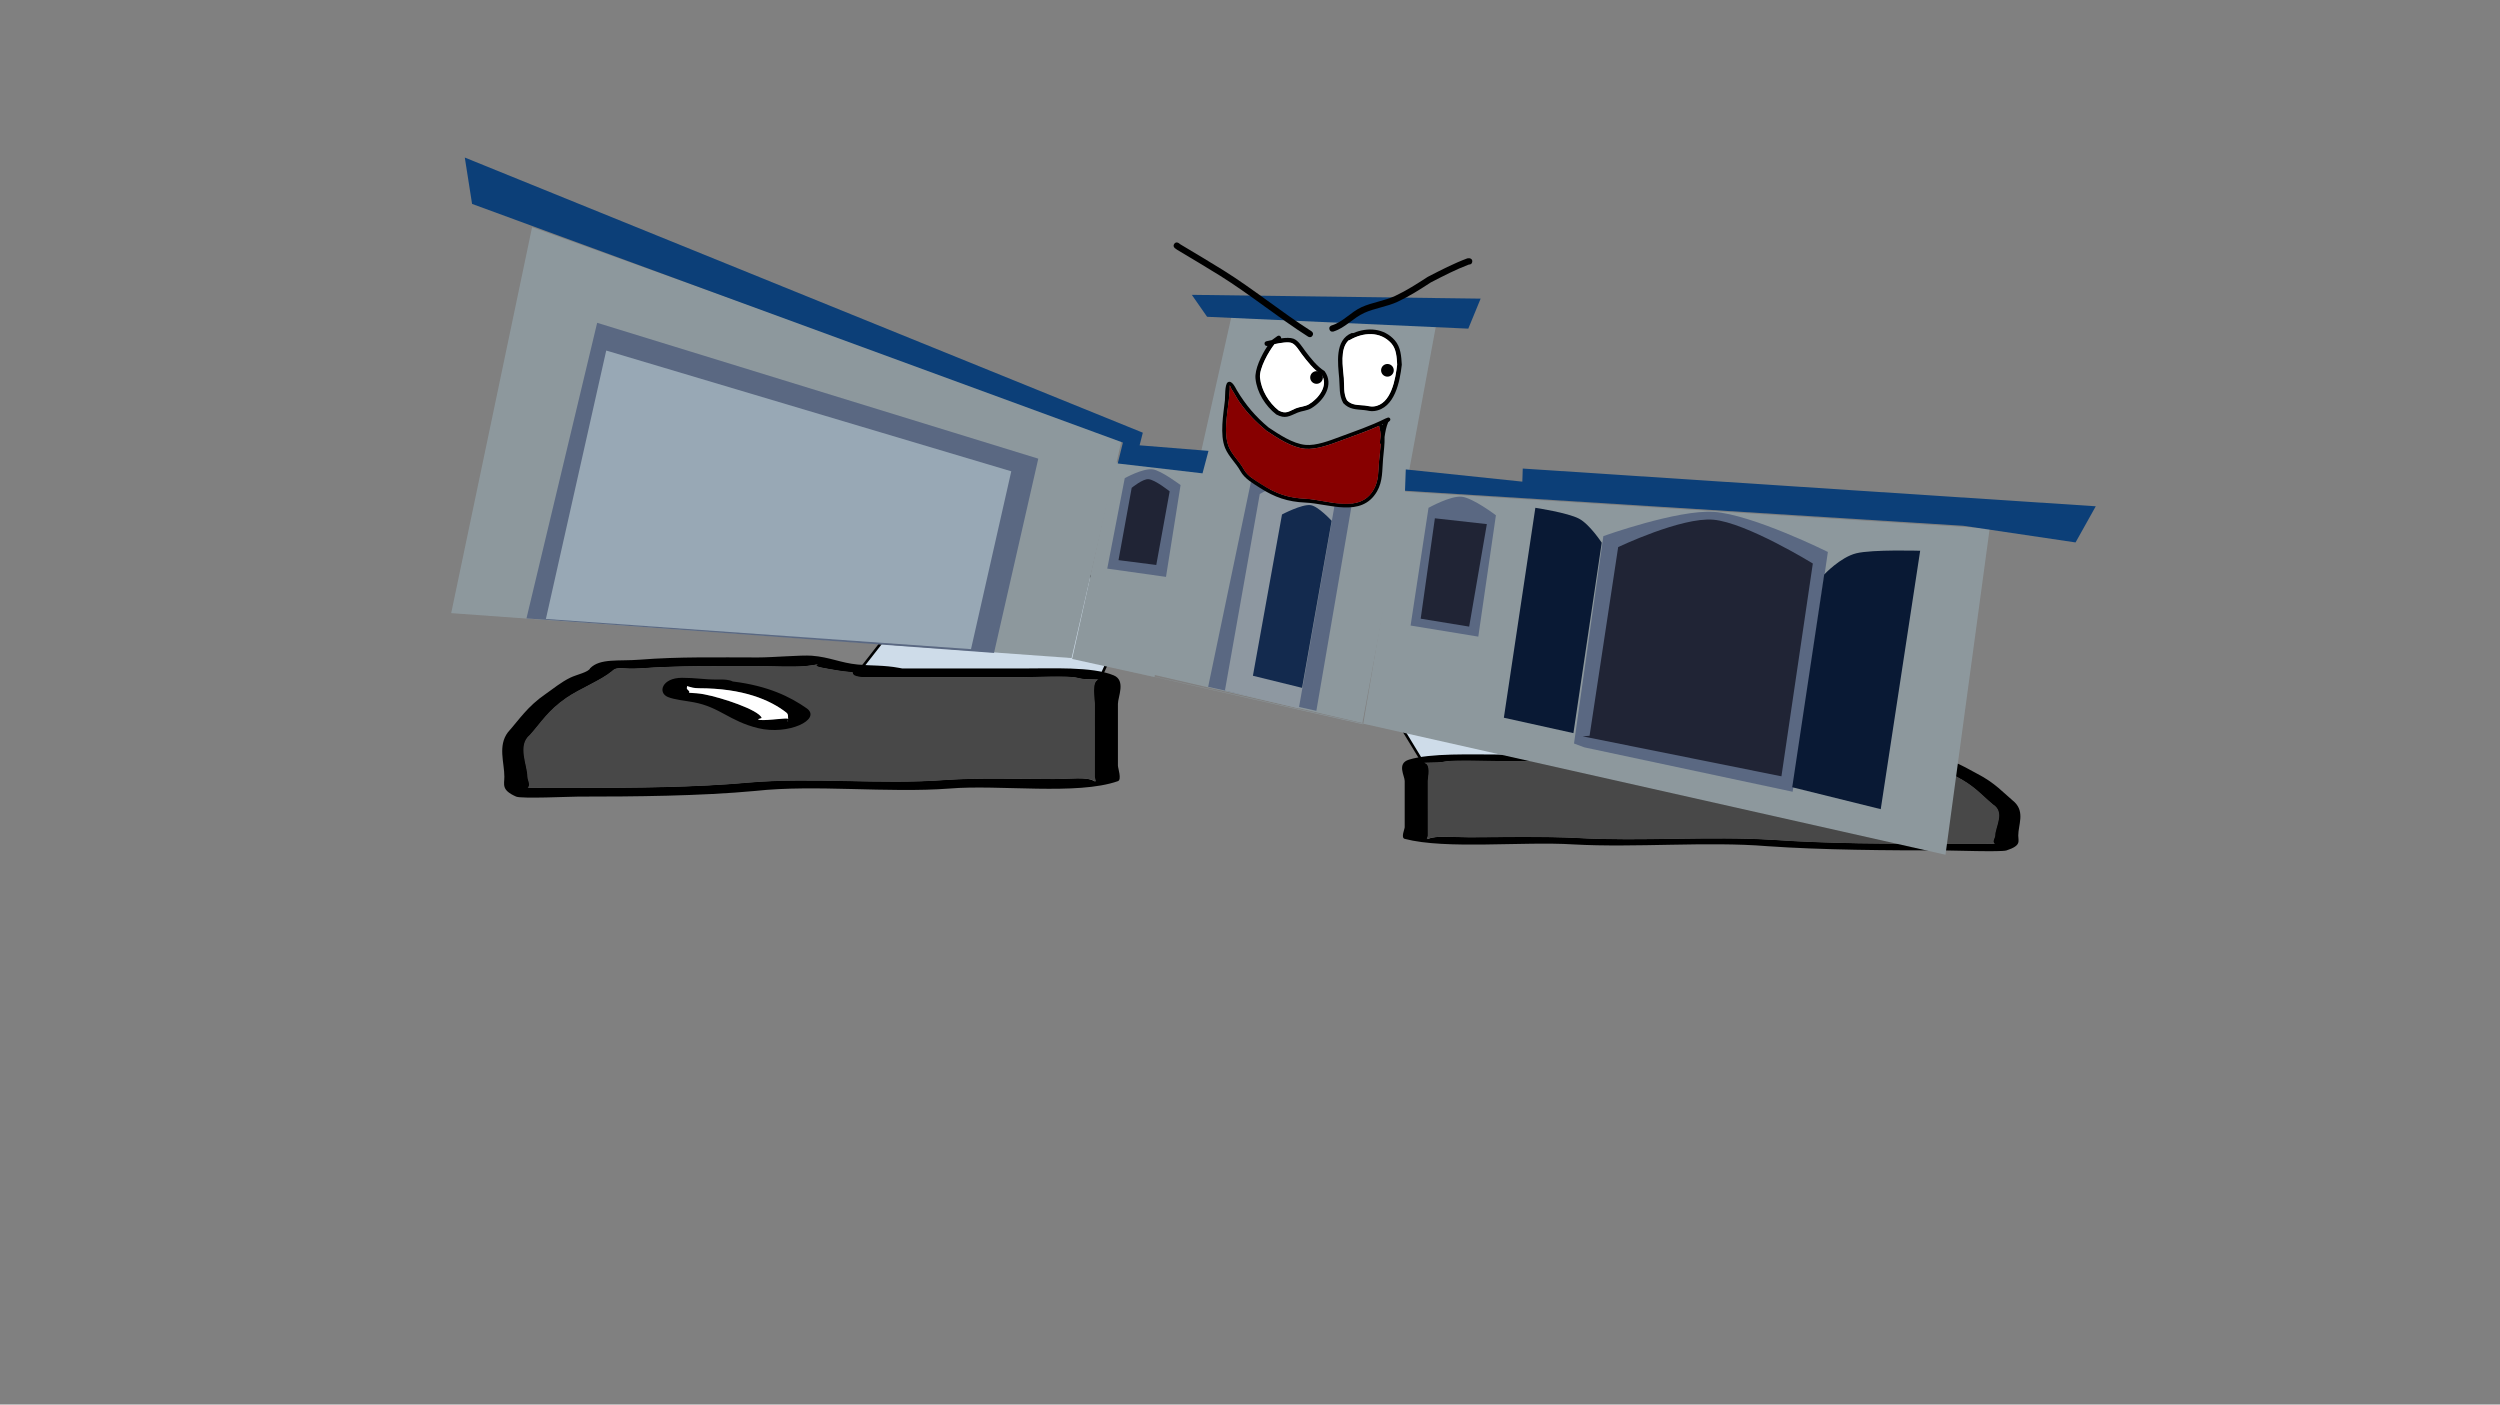 <svg version="1.1" xmlns="http://www.w3.org/2000/svg" xmlns:xlink="http://www.w3.org/1999/xlink" width="959.459" height="539.039" viewBox="0,0,959.459,539.039"><rect x="0" y="0" width="959.459" height="539.039" fill="#808080" stroke="none"/><g transform="translate(159.73,89.52)"><g data-paper-data="{&quot;isPaintingLayer&quot;:true}" fill-rule="nonzero" stroke-linejoin="miter" stroke-miterlimit="10" stroke-dasharray="" stroke-dashoffset="0" style="mix-blend-mode: normal"><g stroke-width="1"><path d="M385.702,202.038l-17.302,-28.434l82.184,0.252l29.413,28.183z" data-paper-data="{&quot;index&quot;:null}" fill="#cedce9" stroke="#000000" stroke-linecap="round"/><path d="M487.814,200.561c-2.224,0.312 -4.411,0.49 -6.576,0.619c0.015,0.048 0.022,0.098 0.022,0.15c0,1.269 -4.528,1.269 -4.528,1.269c-20,0 -40.001,0 -60.001,0c-5.147,0 -17.953,-0.576 -21.749,0.183c-2.187,0.437 -3.752,0.394 -6.554,0.451c-0.316,0.006 -0.891,0.02 -1.4,0.029c2.709,0.542 1.4,5.551 1.4,6.951c0,5.922 0,11.845 0,17.767c0,1.058 0,2.115 0,3.173c0,0.423 -0.796,1.628 0,1.269c3.03,-1.367 8.944,-0.632 15.849,-0.635c13.612,-0.005 28.186,-0.413 41.556,0.274c24.414,1.368 50.662,-0.818 74.881,0.707c20.398,1.429 44.815,1.558 65.83,1.558c5.283,0 10.566,0 15.849,0c0.795,0 2.043,-0.03 3.335,-0.063c-1.3,-0.651 0.061,-2.225 0.061,-3.11c0,-3.304 3.952,-9.004 -0.9,-11.972c-4.287,-3.605 -7,-7.075 -13.993,-10.67c-5.16,-2.652 -13.193,-5.004 -17.463,-7.639c-2.07,-1.57 -3.923,-0.448 -10.664,-0.811c-14.916,-0.804 -29.875,-0.635 -45.284,-0.635c-5.617,0 -12.671,0.32 -18.114,0c-1.149,-0.067 -3.308,-0.318 -4.927,-0.524c2.96,0.641 -3.795,1.261 -6.633,1.659zM416.731,200.06c15.116,0 30.231,0 45.347,0c0.436,-0.061 0.872,-0.122 1.308,-0.183c5.743,-0.805 10.929,-0.592 15.849,-0.952c6.706,-0.491 10.717,-2.145 17.635,-2.538c3.975,-0.226 14.983,0.501 20.617,0.501c15.277,0 30.537,-0.245 45.284,0.635c8.284,0.494 15.285,-0.469 19.159,2.47c0.571,1.116 5.142,1.814 7.533,2.673c3.654,1.313 6.708,3.256 9.535,4.71c7.009,3.603 10.091,7.308 14.485,11.003c3.927,3.894 1.364,8.724 1.364,12.775c0,2.24 1.26,3.818 -4.528,5.711c-2.018,0.66 -20.665,0 -23.774,0c-21.676,0 -47.004,-0.161 -68.027,-1.634c-23.096,-1.892 -50.588,0.658 -74.461,-0.68c-19.237,-1.214 -48.931,2.021 -64.685,-2.128c-1.56,-0.411 0,-3.766 0,-4.442c0,-5.922 0,-11.845 0,-17.767c0,-1.98 -3.114,-6.708 1.61,-8.182c8.245,-2.573 23.676,-1.971 35.749,-1.971z" data-paper-data="{&quot;index&quot;:null}" fill="#000000" stroke="none" stroke-linecap="butt"/><path d="M481.175,201.118c2.165,-0.129 4.378,-0.309 6.602,-0.62c2.839,-0.398 9.62,-1.019 6.66,-1.659c1.619,0.205 3.796,0.456 4.945,0.524c5.443,0.32 12.56,0.003 18.177,0.003c15.409,0 30.465,-0.152 45.381,0.652c6.741,0.363 8.608,-0.754 10.678,0.816c4.27,2.635 12.336,5.005 17.497,7.657c6.994,3.595 9.715,7.09 14.003,10.694c4.852,2.969 0.878,8.69 0.878,11.994c0,0.884 -1.369,2.463 -0.07,3.114c-1.292,0.033 -2.542,0.064 -3.337,0.064c-5.283,0 -10.575,0.004 -15.859,0.004c-21.016,0 -45.532,-0.107 -65.93,-1.536c-24.219,-1.525 -50.707,0.649 -75.121,-0.719c-13.369,-0.686 -27.984,-0.293 -41.597,-0.288c-6.906,0.002 -12.824,-0.735 -15.855,0.632c-0.796,0.359 -0.003,-0.848 -0.003,-1.271c0,-1.058 -0.008,-2.12 -0.008,-3.178c0,-5.922 -0.009,-11.88 -0.009,-17.802c0,-1.4 1.323,-6.421 -1.386,-6.963c0.508,-0.009 1.084,-0.023 1.4,-0.029c2.802,-0.057 4.371,-0.016 6.557,-0.453c3.796,-0.759 16.614,-0.189 21.76,-0.189c20,0 40.107,-0.025 60.108,-0.025c0,0 4.551,-0.002 4.551,-1.271c0,-0.052 -0.007,-0.102 -0.022,-0.15z" data-paper-data="{&quot;noHover&quot;:false,&quot;origItem&quot;:[&quot;Path&quot;,{&quot;applyMatrix&quot;:true,&quot;segments&quot;:[[[579.60736,595.76373],[0.95609,-0.20262],[0.00646,0.07548]],[[579.61718,596],[0,-0.08208],[0,2]],[[577.61718,598],[0,0],[-8.83333,0]],[[551.11718,598],[8.83333,0],[-2.27308,0]],[[541.51161,598.28885],[1.67648,-1.19621],[-0.96568,0.68904]],[[538.61718,599],[1.23739,-0.09027],[-0.13966,0.01019]],[[537.99901,599.04541],[0.22447,-0.0134],[1.19653,0.85421]],[[538.61718,610],[0,-2.20646],[0,9.33333]],[[538.61718,638],[0,-9.33333],[0,1.66667]],[[538.61718,643],[0,-1.66667],[0,0.66667]],[[538.61718,645],[-0.35177,0.56631],[1.33831,-2.15456]],[[545.61718,644],[-3.04994,0.00386],[6.01206,-0.00761]],[[563.97058,644.43107],[-5.90478,-1.08158],[10.78253,2.15651]],[[597.04254,645.54479],[-10.6965,-2.40266],[9.00888,2.25222]],[[626.11718,648],[-9.28168,0],[2.33333,0]],[[633.11718,648],[-2.33333,0],[0.35109,0]],[[634.59021,647.90091],[-0.5707,0.05184],[-0.57412,-1.02596]],[[634.61718,643],[0,1.39387],[0,-5.20707]],[[634.21982,624.13246],[2.14282,4.67827],[-1.8936,-5.6808]],[[628.03948,607.31672],[3.08887,5.66543],[-2.2791,-4.1802]],[[620.32688,595.27881],[1.8857,4.15235],[-0.91417,-2.47477]],[[615.61718,594],[2.9771,0.57275],[-6.58756,-1.26734]],[[595.61718,593],[6.8054,0],[-2.48058,0]],[[587.61718,593],[2.40395,0.50364],[-0.50743,-0.10631]],[[585.44122,592.1748],[0.71481,0.32365],[1.30749,1.01011]],[[582.51161,594.78885],[1.25365,-0.62682],[-0.98239,0.4912]]],&quot;closed&quot;:true}],&quot;index&quot;:null}" fill="#484848" stroke="none" stroke-linecap="butt"/><path d="M544.658,205.771c0,-0.147 -0.063,-0.394 -0.123,-0.636c-0.233,0.098 -0.581,0.182 -1.029,0.253c-1.342,0.382 -3.377,0.382 -3.377,0.382c-17.249,0 -27.211,3.369 -33.309,6.913c-0.717,0.402 -0.654,0.887 -0.654,1.336c0,0.128 -0.044,0.331 -0.091,0.541c0.046,-0.068 0.159,-0.123 0.391,-0.159c1.024,-0.158 9.928,0.808 11.021,0.252c0.328,-0.167 -1.611,-0.198 -1.504,-0.387c1.315,-2.315 15.264,-5.816 22.12,-6.777c1.778,-0.249 3.78,-0.375 5.77,-0.432c-0.778,-0.34 0.783,-0.859 0.783,-1.288zM506.051,214.667c-0.103,0.451 -0.194,0.882 0.115,0.623c0.211,-0.178 -0.094,-0.427 -0.115,-0.623zM498.72,211.549c6.472,-3.419 15.08,-6.537 28.493,-7.764c1.26,-0.552 3.859,-0.552 3.859,-0.552h2.264c5.127,0 7.839,-0.501 13.346,-0.501c7.648,0 9.421,4.262 5.421,5.51c-2.524,0.788 -6.572,1.046 -9.95,1.519c-10,1.401 -13.71,5.428 -24.667,7.431c-11.613,2.123 -24.398,-2.488 -18.767,-5.644z" data-paper-data="{&quot;index&quot;:null}" fill="#000000" stroke="none" stroke-linecap="butt"/><path d="M544.703,205.093c0.06,0.242 0.133,0.492 0.133,0.639c0,0.429 -1.543,0.957 -0.764,1.296c-1.99,0.057 -4.004,0.178 -5.782,0.427c-6.857,0.961 -20.873,4.444 -22.188,6.759c-0.107,0.188 1.617,0.331 1.288,0.498c-1.093,0.556 -10.074,-0.427 -11.098,-0.269c-0.232,0.036 -0.345,0.092 -0.39,0.159c0.048,-0.21 0.083,-0.416 0.083,-0.544c0,-0.45 -0.083,-0.943 0.634,-1.345c6.098,-3.544 16.42,-6.987 33.668,-6.987c0,0 2.045,0.003 3.386,-0.38c0.447,-0.071 0.796,-0.155 1.029,-0.253z" data-paper-data="{&quot;noHover&quot;:false,&quot;origItem&quot;:[&quot;Path&quot;,{&quot;applyMatrix&quot;:true,&quot;segments&quot;:[[[607.563,601.99816],[0.02649,0.38155],[-0.10299,0.15484]],[[607.10872,602.39727],[0.1976,-0.11227],[-0.59254,0.60273]],[[605.61718,603],[0,0],[-7.618,0]],[[590.90604,613.89443],[2.69308,-5.58508],[-0.31682,0.63364]],[[590.61718,616],[0,-0.70843],[0,0.20156]],[[590.57685,616.85325],[0.02106,-0.33136],[0.02013,-0.10671]],[[590.74964,616.60263],[-0.10238,0.05628],[0.45234,-0.24865]],[[595.61718,617],[-0.48256,0.87548],[0.14503,-0.26312]],[[594.95308,616.3906],[-0.04725,0.29671],[0.58086,-3.64773]],[[604.72276,605.71115],[-3.02833,1.51416],[0.78545,-0.39273]],[[607.27135,605.03032],[-0.87898,0.0905],[-0.34365,-0.53523]],[[607.61718,603],[0,0.6759],[0,-0.23192]]],&quot;closed&quot;:true}],&quot;index&quot;:null}" fill="#ffffff" stroke="none" stroke-linecap="butt"/></g><g stroke-width="1"><path d="M168.686,169.682l29.413,-37.65l82.184,-0.336l-17.302,37.986z" data-paper-data="{&quot;index&quot;:null}" fill="#cedce9" stroke="#000000" stroke-linecap="round"/><path d="M160.869,167.708c-2.838,-0.531 -9.594,-1.36 -6.633,-2.216c-1.619,0.274 -3.778,0.609 -4.927,0.7c-5.443,0.427 -12.497,0 -18.114,0c-15.409,0 -30.368,-0.227 -45.284,0.848c-6.741,0.486 -8.594,-1.014 -10.664,1.084c-4.27,3.52 -12.303,6.661 -17.463,10.205c-6.994,4.803 -9.706,9.439 -13.993,14.255c-4.852,3.966 -0.9,11.58 -0.9,15.994c0,1.182 1.361,3.285 0.061,4.154c1.292,0.044 2.54,0.084 3.335,0.084c5.283,0 10.566,0 15.849,0c21.015,0 45.433,-0.172 65.83,-2.081c24.219,-2.037 50.467,0.884 74.881,-0.944c13.37,-0.917 27.943,-0.372 41.556,-0.365c6.906,0.003 12.819,-0.979 15.849,0.848c0.796,0.48 0,-1.13 0,-1.695c0,-1.413 0,-2.826 0,-4.239c0,-7.912 0,-15.824 0,-23.736c0,-1.87 -1.31,-8.562 1.4,-9.286c-0.508,-0.011 -1.083,-0.03 -1.4,-0.038c-2.802,-0.077 -4.367,-0.019 -6.554,-0.603c-3.796,-1.014 -16.602,-0.245 -21.749,-0.245c-20,0 -40.001,0 -60.001,0c0,0 -4.528,0 -4.528,-1.695c0,-0.07 0.008,-0.136 0.022,-0.2c-2.165,-0.172 -4.351,-0.41 -6.576,-0.826zM231.952,167.039c12.073,0 27.504,-0.805 35.749,2.633c4.725,1.97 1.61,8.285 1.61,10.931c0,7.912 0,15.824 0,23.736c0,0.903 1.56,5.385 0,5.934c-15.754,5.542 -45.448,1.22 -64.685,2.843c-23.873,1.788 -51.365,-1.619 -74.461,0.909c-21.023,1.968 -46.351,2.183 -68.027,2.183c-3.109,0 -21.756,0.882 -23.774,0c-5.788,-2.528 -4.528,-4.637 -4.528,-7.629c0,-5.412 -2.563,-11.864 1.364,-17.066c4.394,-4.936 7.476,-9.886 14.485,-14.699c2.827,-1.941 5.881,-4.538 9.535,-6.292c2.391,-1.147 6.962,-2.08 7.533,-3.571c3.874,-3.927 10.875,-2.64 19.159,-3.3c14.747,-1.175 30.007,-0.848 45.284,-0.848c5.634,0 16.642,-0.971 20.617,-0.669c6.919,0.526 10.93,2.735 17.635,3.391c4.921,0.481 10.106,0.196 15.849,1.272c0.436,0.082 0.872,0.163 1.308,0.245c15.116,0 30.231,0 45.347,0z" data-paper-data="{&quot;index&quot;:null}" fill="#000000" stroke="none" stroke-linecap="butt"/><path d="M167.507,168.453c-0.015,0.064 -0.022,0.131 -0.022,0.2c0,1.695 4.551,1.698 4.551,1.698c20,0 40.107,0.034 60.108,0.034c5.147,0 17.965,-0.761 21.76,0.253c2.186,0.584 3.755,0.529 6.557,0.606c0.316,0.009 0.892,0.028 1.4,0.039c-2.709,0.724 -1.386,7.432 -1.386,9.302c0,7.912 -0.009,15.871 -0.009,23.783c0,1.413 -0.008,2.833 -0.008,4.245c0,0.565 0.793,2.178 -0.003,1.698c-3.03,-1.826 -8.949,-0.841 -15.855,-0.844c-13.612,-0.006 -28.227,-0.532 -41.597,0.385c-24.414,1.828 -50.902,-1.076 -75.121,0.961c-20.398,1.909 -44.914,2.052 -65.93,2.052c-5.283,0 -10.575,-0.005 -15.859,-0.005c-0.795,0 -2.045,-0.041 -3.337,-0.085c1.3,-0.87 -0.07,-2.979 -0.07,-4.16c0,-4.414 -3.973,-12.058 0.878,-16.023c4.287,-4.816 7.009,-9.484 14.003,-14.287c5.16,-3.544 13.227,-6.71 17.497,-10.23c2.07,-2.098 3.937,-0.605 10.678,-1.09c14.915,-1.074 29.972,-0.871 45.381,-0.871c5.617,0 12.734,0.423 18.177,-0.004c1.149,-0.09 3.326,-0.425 4.945,-0.7c-2.96,0.856 3.821,1.686 6.66,2.217c2.224,0.416 4.437,0.657 6.602,0.829z" data-paper-data="{&quot;noHover&quot;:false,&quot;origItem&quot;:[&quot;Path&quot;,{&quot;applyMatrix&quot;:true,&quot;segments&quot;:[[[579.60736,595.76373],[0.95609,-0.20262],[0.00646,0.07548]],[[579.61718,596],[0,-0.08208],[0,2]],[[577.61718,598],[0,0],[-8.83333,0]],[[551.11718,598],[8.83333,0],[-2.27308,0]],[[541.51161,598.28885],[1.67648,-1.19621],[-0.96568,0.68904]],[[538.61718,599],[1.23739,-0.09027],[-0.13966,0.01019]],[[537.99901,599.04541],[0.22447,-0.0134],[1.19653,0.85421]],[[538.61718,610],[0,-2.20646],[0,9.33333]],[[538.61718,638],[0,-9.33333],[0,1.66667]],[[538.61718,643],[0,-1.66667],[0,0.66667]],[[538.61718,645],[-0.35177,0.56631],[1.33831,-2.15456]],[[545.61718,644],[-3.04994,0.00386],[6.01206,-0.00761]],[[563.97058,644.43107],[-5.90478,-1.08158],[10.78253,2.15651]],[[597.04254,645.54479],[-10.6965,-2.40266],[9.00888,2.25222]],[[626.11718,648],[-9.28168,0],[2.33333,0]],[[633.11718,648],[-2.33333,0],[0.35109,0]],[[634.59021,647.90091],[-0.5707,0.05184],[-0.57412,-1.02596]],[[634.61718,643],[0,1.39387],[0,-5.20707]],[[634.21982,624.13246],[2.14282,4.67827],[-1.8936,-5.6808]],[[628.03948,607.31672],[3.08887,5.66543],[-2.2791,-4.1802]],[[620.32688,595.27881],[1.8857,4.15235],[-0.91417,-2.47477]],[[615.61718,594],[2.9771,0.57275],[-6.58756,-1.26734]],[[595.61718,593],[6.8054,0],[-2.48058,0]],[[587.61718,593],[2.40395,0.50364],[-0.50743,-0.10631]],[[585.44122,592.1748],[0.71481,0.32365],[1.30749,1.01011]],[[582.51161,594.78885],[1.25365,-0.62682],[-0.98239,0.4912]]],&quot;closed&quot;:true}],&quot;index&quot;:null}" fill="#484848" stroke="none" stroke-linecap="butt"/><path d="M104.025,174.668c0,0.573 1.561,1.267 0.783,1.721c1.99,0.077 3.992,0.244 5.77,0.577c6.857,1.284 20.805,5.961 22.12,9.053c0.107,0.252 -1.832,0.293 -1.504,0.517c1.093,0.742 9.997,-0.548 11.021,-0.337c0.232,0.048 0.346,0.122 0.391,0.212c-0.048,-0.281 -0.091,-0.552 -0.091,-0.723c0,-0.601 0.063,-1.248 -0.654,-1.785c-6.098,-4.734 -16.06,-9.235 -33.309,-9.235c0,0 -2.035,0 -3.377,-0.511c-0.447,-0.095 -0.795,-0.207 -1.029,-0.338c-0.06,0.323 -0.123,0.653 -0.123,0.849zM142.516,187.384c0.309,0.347 0.218,-0.229 0.115,-0.832c-0.021,0.262 -0.326,0.595 -0.115,0.832zM149.963,182.387c5.631,4.216 -7.154,10.377 -18.767,7.54c-10.957,-2.677 -14.667,-8.056 -24.667,-9.928c-3.378,-0.632 -7.426,-0.978 -9.95,-2.03c-3.999,-1.667 -2.226,-7.361 5.421,-7.361c5.507,0 8.219,0.669 13.346,0.669h2.264c0,0 2.599,0 3.859,0.737c13.414,1.639 22.021,5.804 28.493,10.372z" data-paper-data="{&quot;index&quot;:null}" fill="#000000" stroke="none" stroke-linecap="butt"/><path d="M103.98,173.762c0.233,0.131 0.581,0.243 1.029,0.338c1.342,0.511 3.386,0.507 3.386,0.507c17.249,0 27.571,4.6 33.668,9.335c0.717,0.537 0.634,1.196 0.634,1.797c0,0.171 0.035,0.446 0.083,0.727c-0.046,-0.09 -0.158,-0.165 -0.39,-0.213c-1.024,-0.211 -10.006,1.101 -11.098,0.359c-0.328,-0.223 1.396,-0.414 1.288,-0.666c-1.315,-3.092 -15.331,-7.746 -22.188,-9.029c-1.778,-0.333 -3.792,-0.494 -5.782,-0.57c0.778,-0.454 -0.764,-1.159 -0.764,-1.732c0,-0.197 0.073,-0.531 0.133,-0.854z" data-paper-data="{&quot;noHover&quot;:false,&quot;origItem&quot;:[&quot;Path&quot;,{&quot;applyMatrix&quot;:true,&quot;segments&quot;:[[[607.563,601.99816],[0.02649,0.38155],[-0.10299,0.15484]],[[607.10872,602.39727],[0.1976,-0.11227],[-0.59254,0.60273]],[[605.61718,603],[0,0],[-7.618,0]],[[590.90604,613.89443],[2.69308,-5.58508],[-0.31682,0.63364]],[[590.61718,616],[0,-0.70843],[0,0.20156]],[[590.57685,616.85325],[0.02106,-0.33136],[0.02013,-0.10671]],[[590.74964,616.60263],[-0.10238,0.05628],[0.45234,-0.24865]],[[595.61718,617],[-0.48256,0.87548],[0.14503,-0.26312]],[[594.95308,616.3906],[-0.04725,0.29671],[0.58086,-3.64773]],[[604.72276,605.71115],[-3.02833,1.51416],[0.78545,-0.39273]],[[607.27135,605.03032],[-0.87898,0.0905],[-0.34365,-0.53523]],[[607.61718,603],[0,0.6759],[0,-0.23192]]],&quot;closed&quot;:true}],&quot;index&quot;:null}" fill="#ffffff" stroke="none" stroke-linecap="butt"/></g><path d="M-159.73,449.52v-539.039h959.459v539.039z" fill="none" stroke="#f00000" stroke-width="0" stroke-linecap="butt"/><g><path d="M363.436,188.464l15.125,-89.336l225.315,14.206l-16.961,125.181l-336.221,-75.682z" fill="#8d989d" stroke="#000000" stroke-width="0" stroke-linecap="round"/><path d="M251.728,163.38l16.637,-75.487l32.497,3.052l-17.524,79.372z" fill="#8d989d" stroke="#000000" stroke-width="0" stroke-linecap="round"/><path d="M282.078,169.229l30.719,-136.909l78.544,3.346l-28.202,152.308z" fill="#8d989d" stroke="#000000" stroke-width="0" stroke-linecap="round"/><path d="M13.43,145.79l31.044,-148.127l226.347,81.376l-19.288,83.995z" fill="#8d989d" stroke="#000000" stroke-width="0" stroke-linecap="round"/><path d="M42.318,147.81l27.13,-113.441l169.296,52.14l-16.987,74.548z" fill="#5a6882" stroke="#000000" stroke-width="0" stroke-linecap="round"/><path d="M49.777,148.023l23.156,-103.009l155.446,46.347l-15.452,68.25z" fill="#98a8b5" stroke="#000000" stroke-width="0" stroke-linecap="round"/><path d="M287.76,131.879l-22.546,-3.174l6.713,-34.705c0,0 6.897,-3.867 10.712,-3.396c3.229,0.399 10.715,6.042 10.715,6.042z" fill="#5a6882" stroke="#000000" stroke-width="0" stroke-linecap="round"/><path d="M269.533,125.453l5.057,-27.746c0,0 4.285,-3.528 6.463,-3.326c2.605,0.242 8.118,4.68 8.118,4.68l-5.14,28.249z" fill="#202435" stroke="#000000" stroke-width="0" stroke-linecap="round"/><path d="M303.939,174.074l16.731,-80.143c0,0 12.186,-5.94 18.4,-5.303c6.869,0.705 21.045,9.348 21.045,9.348l-14.65,85.303z" fill="#5a6882" stroke="#000000" stroke-width="0" stroke-linecap="round"/><path d="M310.373,175.514l13.38,-75.442c0,0 7.852,-4.678 12.413,-4.176c5.031,0.554 16.501,7.358 16.501,7.358l-13.935,79.095z" fill="#8e98a1" stroke="#000000" stroke-width="0" stroke-linecap="round"/><path d="M339.98,174.464l-18.864,-4.637l11.164,-61.905c0,0 7.601,-4.012 10.941,-3.586c2.967,0.378 8.112,6.016 8.112,6.016z" fill="#132a4e" stroke="#000000" stroke-width="0" stroke-linecap="round"/><path d="M388.51,105.378c0,0 8.487,-4.739 12.757,-4.268c4.351,0.481 13.111,7.125 13.111,7.125l-6.762,46.574l-25.984,-4.253l6.878,-45.178z" fill="#5a6882" stroke="#000000" stroke-width="0" stroke-linecap="round"/><path d="M390.951,109.393l19.946,2.232l-6.783,39.341l-18.608,-3.045z" fill="#202435" stroke="#000000" stroke-width="0" stroke-linecap="round"/><path d="M444.347,195.828l11.272,-79.604c0,0 28.655,-10.264 42.476,-9.287c14.828,1.048 43.685,15.375 43.685,15.375l-13.524,92.024l-79.977,-17.041z" fill="#5a6882" stroke="#000000" stroke-width="0" stroke-linecap="round"/><path d="M450.322,192.854l10.973,-72.408c0,0 24.217,-11.55 36.475,-10.516c12.633,1.065 38.235,16.816 38.235,16.816l-12.05,81.672l-76.304,-15.342z" fill="#202435" stroke="#000000" stroke-width="0" stroke-linecap="round"/><path d="M444.121,191.84l-26.695,-5.906l12.088,-80.568c0,0 12.372,1.859 16.755,4.164c4.086,2.148 8.715,9.226 8.715,9.226z" fill="#091934" stroke="#000000" stroke-width="0" stroke-linecap="round"/><path d="M540.362,130.972c0,0 6.193,-6.633 12.314,-8.148c6.158,-1.524 24.524,-0.971 24.524,-0.971l-15.133,99.17l-33.969,-8.413z" fill="#091934" stroke="#000000" stroke-width="0" stroke-linecap="round"/><path d="M271.219,80.336l-249.774,-91.593l-2.795,-17.801l260.215,105.596l-1.232,4.848l26.435,2.131l-2.29,8.626l-32.531,-3.787z" fill="#0c3f78" stroke="#000000" stroke-width="0" stroke-linecap="round"/><path d="M297.666,23.633l110.848,1.457l-4.739,11.519l-100.243,-4.551z" fill="#0c3f78" stroke="#000000" stroke-width="0" stroke-linecap="round"/><path d="M379.784,90.64l44.732,4.687l0.163,-5.023l219.914,14.477l-7.76,13.878l-43.081,-6.392l-214.266,-13.443z" fill="#0c3f78" stroke="#000000" stroke-width="0" stroke-linecap="round"/><path d="M331.77,39.69c0.174,0.242 0.212,0.462 0.184,0.648c1.803,-0.246 3.558,-0.306 4.75,0.134c1.921,0.71 3.402,3.27 4.558,4.806c1.966,2.614 4.556,5.93 7.354,7.618c3.774,5.166 -0.179,11.318 -5.082,14.263c-1.598,0.96 -3.682,1.012 -5.246,1.67c-3.26,1.371 -4.692,2.566 -8.243,0.696c-4.186,-3.302 -7.355,-8.372 -7.932,-13.688c-0.383,-3.53 2.204,-8.982 4.636,-12.616c-0.017,0.004 -0.034,0.008 -0.051,0.012c0,0 -0.89,0.197 -1.088,-0.693c-0.197,-0.89 0.693,-1.088 0.693,-1.088c0.593,-0.124 1.316,-0.29 2.109,-0.462c0.001,-0.001 0.002,-0.003 0.003,-0.004c0.278,-0.203 0.557,-0.406 0.835,-0.609l1.247,-0.897c0,0 0.741,-0.532 1.273,0.208zM329.432,42.595c-2.251,2.815 -5.906,9.295 -5.539,12.845c0.498,4.809 3.341,9.534 7.145,12.554c2.897,1.52 3.9,0.254 6.538,-0.847c1.548,-0.646 3.496,-0.641 5.051,-1.573c3.678,-2.204 7.619,-7.241 4.751,-11.339c-2.881,-1.738 -5.556,-5.18 -7.574,-7.862c-0.937,-1.244 -2.249,-3.616 -3.801,-4.218c-1.356,-0.526 -4.227,-0.064 -6.572,0.44z" fill="#000000" stroke="none" stroke-width="0.5" stroke-linecap="butt"/><path d="M336.003,42.095c1.552,0.602 2.887,2.978 3.823,4.223c2.019,2.682 4.731,6.173 7.613,7.911c2.867,4.098 -1.101,9.194 -4.778,11.398c-1.555,0.932 -3.529,0.937 -5.077,1.582c-2.638,1.101 -3.672,2.362 -6.569,0.843c-3.805,-3.02 -6.685,-7.803 -7.183,-12.612c-0.367,-3.55 3.32,-10.083 5.572,-12.898c2.345,-0.504 5.243,-0.972 6.599,-0.446z" data-paper-data="{&quot;noHover&quot;:false,&quot;origItem&quot;:[&quot;Path&quot;,{&quot;applyMatrix&quot;:true,&quot;segments&quot;:[[[235.85151,206.09005],[1.8362,-0.72028],[-1.45324,2.58368]],[[233.06251,217.2504],[-0.76961,-2.83217],[1.04253,3.83651]],[[240.52891,226.48989],[-3.4888,-1.94577],[2.55305,0.84841]],[[245.72253,224.93403],[-1.99502,1.24367],[1.17025,-0.72952]],[[249.6127,222.98667],[-1.13815,0.96275],[2.69185,-2.277]],[[251.96233,213.15313],[2.8714,2.94482],[-2.56908,-1.02763]],[[244.77116,207.77896],[1.99445,1.90814],[-0.92537,-0.88533]],[[241.12651,204.86033],[1.33937,0.28232],[-1.16993,-0.2466]]],&quot;closed&quot;:true}]}" fill="#ffffff" stroke="none" stroke-width="0.5" stroke-linecap="butt"/><path d="M359.663,38.303c5.356,-2.259 11.713,-1.983 15.911,2.786c2.298,2.611 2.484,6.124 2.684,9.378c-0.734,6.365 -2.645,16.767 -10.6,17.766c-1.515,0.19 -2.293,-0.211 -3.758,-0.357c-3.242,-0.325 -5.735,-0.207 -8.102,-2.685c-1.696,-3.004 -1.279,-6.178 -1.56,-9.502c-0.477,-5.632 -1.865,-14.708 4.81,-17.399zM357.875,41.135c-3.46,3.233 -2.149,10.352 -1.82,14.407c0.234,2.873 -0.249,5.964 1.207,8.562c1.883,1.945 4.232,1.699 6.814,1.957c1.165,0.117 2.16,0.488 3.342,0.365c6.884,-0.716 8.384,-10.718 9.016,-16.006c-0.189,-2.759 -0.247,-5.898 -2.227,-8.122c-4.257,-4.78 -10.854,-4.246 -15.857,-1.298c0,0 -0.209,0.123 -0.475,0.135z" fill="#000000" stroke="none" stroke-width="0.5" stroke-linecap="butt"/><path d="M358.318,40.949c5.004,-2.949 11.672,-3.477 15.929,1.303c1.98,2.224 2.058,5.397 2.247,8.157c-0.632,5.288 -2.183,15.361 -9.067,16.077c-1.182,0.123 -2.192,-0.248 -3.357,-0.364c-2.582,-0.259 -4.96,-0.023 -6.843,-1.968c-1.455,-2.598 -0.996,-5.72 -1.23,-8.593c-0.33,-4.055 -1.616,-11.243 1.844,-14.476c0.266,-0.011 0.477,-0.136 0.477,-0.136z" data-paper-data="{&quot;noHover&quot;:false,&quot;origItem&quot;:[&quot;Path&quot;,{&quot;applyMatrix&quot;:true,&quot;segments&quot;:[[[258.74045,201.12728],[0.21436,-0.04463],[-2.37853,3.08313]],[[259.17722,213.06082],[-0.80619,-3.24688],[0.57113,2.3002]],[[261.29379,219.84911],[-1.52627,-1.91511],[1.78632,1.32855]],[[267.08345,220.53251],[-2.12947,0.13309],[0.96116,-0.06007]],[[269.84433,220.38444],[-0.94312,0.25688],[5.49183,-1.49583]],[[275.03544,206.19733],[0.18944,4.37529],[-0.51977,-2.21412]],[[272.1494,199.90185],[1.90234,1.54157],[-4.08938,-3.31385]],[[259.10813,200.95489],[3.66896,-3.05763],[0,0]]],&quot;closed&quot;:true}]}" fill="#ffffff" stroke="none" stroke-width="0.5" stroke-linecap="butt"/><path d="M343.136,54.961c0.217,-1.326 1.467,-2.224 2.793,-2.007c1.326,0.217 2.224,1.467 2.007,2.793c-0.217,1.326 -1.467,2.224 -2.793,2.007c-1.326,-0.217 -2.224,-1.467 -2.007,-2.793z" fill="#000000" stroke="none" stroke-width="0.5" stroke-linecap="butt"/><path d="M370.341,52.207c0.217,-1.326 1.467,-2.224 2.793,-2.007c1.326,0.217 2.224,1.467 2.007,2.793c-0.217,1.326 -1.467,2.224 -2.793,2.007c-1.326,-0.217 -2.224,-1.467 -2.007,-2.793z" fill="#000000" stroke="none" stroke-width="0.5" stroke-linecap="butt"/><path d="M290.94,4.052c0.712,-0.986 1.698,-0.273 1.698,-0.273l0.701,0.512c5.467,3.285 10.973,6.514 16.383,9.893c11.67,7.289 22.358,16.101 33.885,23.442c0,0 1.026,0.653 0.372,1.679c-0.653,1.026 -1.679,0.372 -1.679,0.372c-11.522,-7.34 -22.203,-16.145 -33.867,-23.43c-5.398,-3.372 -10.892,-6.593 -16.347,-9.871l-0.873,-0.626c0,0 -0.986,-0.712 -0.273,-1.698z" fill="#000000" stroke="none" stroke-width="0.5" stroke-linecap="butt"/><path d="M405.288,10.99c-0.158,0.963 -0.962,1.027 -1.273,1.014c-5.069,1.914 -9.757,4.361 -14.616,6.859c-4.124,2.68 -8.231,5.319 -12.7,7.407c-4.109,1.92 -8.79,2.451 -12.866,4.303c-4.295,1.951 -7.216,5.698 -11.81,7.142c0,0 -1.161,0.361 -1.522,-0.8c-0.361,-1.161 0.8,-1.522 0.8,-1.522c4.444,-1.363 7.346,-5.136 11.526,-7.034c4.086,-1.856 8.763,-2.38 12.875,-4.307c4.391,-2.058 8.418,-4.662 12.476,-7.292c5.066,-2.613 9.964,-5.161 15.27,-7.141l0.836,-0.026c0,0 1.2,0.196 1.004,1.396z" fill="#000000" stroke="none" stroke-width="0.5" stroke-linecap="butt"/><path d="M371.649,78.171c0.086,2.745 -0.322,5.509 -0.572,8.305c-0.399,4.467 -0.033,8.62 -2.353,12.643c-6.008,10.23 -18.464,4.632 -27.498,4.245c-6.735,-0.291 -11.767,-2.018 -17.365,-5.621c-2.684,-1.728 -5.908,-3.542 -7.485,-6.381c-1.682,-3.108 -4.564,-5.633 -5.92,-8.931c-2.112,-5.137 -0.678,-12.977 -0.079,-18.359c0.105,-1.197 -0.076,-6.01 1.048,-6.831c1.612,-1.178 3.062,2.222 3.55,3.036c3.404,5.677 7.103,10.034 12.181,14.279c4.028,2.65 9.196,6.186 14.125,6.66c4.094,0.393 9.324,-1.643 13.13,-3.063c5.918,-2.207 11.883,-4.209 17.554,-7.037l0.034,-0.001l-0.005,-0.012l0.829,-0.329c0.125,-0.052 0.266,-0.071 0.41,-0.048c0.409,0.067 0.686,0.453 0.619,0.861c-0.03,0.182 -0.123,0.338 -0.253,0.449l-0.574,0.497c-0.761,1.806 -1.082,3.69 -1.374,5.637zM369.598,73.893c-4.789,2.143 -9.747,3.831 -14.665,5.665c-4.031,1.502 -9.456,3.553 -13.794,3.151c-5.206,-0.482 -10.63,-4.144 -14.879,-6.949c-3.971,-3.31 -7.217,-6.591 -10.209,-10.823c-0.89,-1.259 -1.573,-2.571 -2.363,-3.889c-0.254,-0.424 -0.544,-0.826 -0.8,-1.248c-0.251,-0.414 -0.687,-1.777 -0.657,-1.294c0.116,1.879 -0.196,3.83 -0.361,5.715c-0.569,5.113 -2.025,12.75 -0.026,17.642c1.321,3.233 4.19,5.739 5.85,8.784c1.37,2.591 4.569,4.284 6.984,5.839c5.377,3.462 10.132,5.105 16.613,5.38c8.136,0.348 20.765,5.981 26.136,-3.497c1.98,-3.417 1.73,-6.728 2.036,-10.525c0.184,-2.276 0.531,-4.59 0.668,-6.889c-0.393,-0.243 -0.31,-0.751 -0.31,-0.751l0.025,-0.153c0.094,-0.573 0.168,-1.52 0.281,-2.57c-0.08,-1.052 -0.246,-2.095 -0.536,-3.124c0,0 -0.064,-0.227 0.007,-0.463zM370.966,73.266c-0.124,0.058 -0.247,0.116 -0.371,0.173c0.102,0.04 0.182,0.103 0.245,0.172c0.04,-0.119 0.082,-0.234 0.126,-0.345z" fill="#000000" stroke="none" stroke-width="0.5" stroke-linecap="butt"/><path d="M369.639,74.343c0.29,1.029 0.457,2.077 0.537,3.129c-0.113,1.05 -0.187,2.001 -0.281,2.574l-0.025,0.153c0,0 -0.083,0.51 0.31,0.753c-0.137,2.299 -0.485,4.625 -0.669,6.901c-0.307,3.797 -0.062,7.123 -2.042,10.54c-5.371,9.478 -18.038,3.87 -26.175,3.522c-6.481,-0.275 -11.276,-1.934 -16.653,-5.396c-2.414,-1.554 -5.624,-3.265 -6.994,-5.855c-1.66,-3.044 -4.533,-5.569 -5.854,-8.802c-1.999,-4.893 -0.535,-12.556 0.034,-17.668c0.165,-1.885 0.481,-3.842 0.365,-5.72c-0.03,-0.483 0.482,0.946 0.733,1.359c0.256,0.423 0.546,0.824 0.8,1.248c0.791,1.319 1.475,2.628 2.365,3.887c2.992,4.232 6.243,7.505 10.214,10.815c4.249,2.805 9.58,6.434 14.786,6.917c4.338,0.402 9.763,-1.629 13.794,-3.132c4.918,-1.834 9.877,-3.518 14.666,-5.661c-0.071,0.235 0.089,0.436 0.089,0.436z" data-paper-data="{&quot;noHover&quot;:false,&quot;origItem&quot;:[&quot;Path&quot;,{&quot;applyMatrix&quot;:true,&quot;segments&quot;:[[[330.27764,101.37956],[0.00377,0.246],[-3.9077,3.50041]],[[318.03778,111.24581],[4.12495,-3.24589],[-3.38098,2.65943]],[[305.86056,118.45222],[4.25424,-0.93964],[-5.10498,1.12754]],[[289.57101,116.36938],[4.90212,1.37646],[-4.79135,-1.94137]],[[276.54833,109.17426],[4.13967,3.11839],[-1.23154,-0.92772]],[[273.1118,106.19042],[1.15495,1.01475],[-0.37129,-0.32622]],[[271.96933,105.24528],[0.37291,0.32437],[-0.36505,-0.31753]],[[270.94917,104.21279],[-0.17558,-0.45084],[0.68304,1.75382]],[[272.34712,109.76558],[-0.41759,-1.8454],[1.01668,5.04287]],[[277.70061,126.57573],[-3.39562,-4.05015],[2.24376,2.67626]],[[285.95023,133.15772],[-2.50921,-2.39348],[2.09437,2.04969]],[[294.38124,136.58965],[-2.77341,-0.74446],[6.17641,1.65792]],[[311.84332,136.64966],[-6.25602,1.71339],[7.8552,-2.14847]],[[335.66882,125.35196],[-2.22591,10.66423],[0.84397,-3.85793]],[[334.4,114.70753],[0.86544,3.70939],[-0.51878,-2.22358]],[[332.93636,107.94251],[0.57053,2.23137],[-0.44813,-0.11179]],[332.41251,107.32126],[[332.3897,107.16781],[0,0],[-0.08536,-0.57434]],[[331.8744,104.63455],[0.21216,1.03482],[-0.39705,-0.97768]],[[330.41166,101.82257],[0.58941,0.89149],[0,0]]],&quot;closed&quot;:true}]}" fill="#870000" stroke="none" stroke-width="0.5" stroke-linecap="butt"/></g></g></g></svg><!--rotationCenter:479.72973:269.51952-->